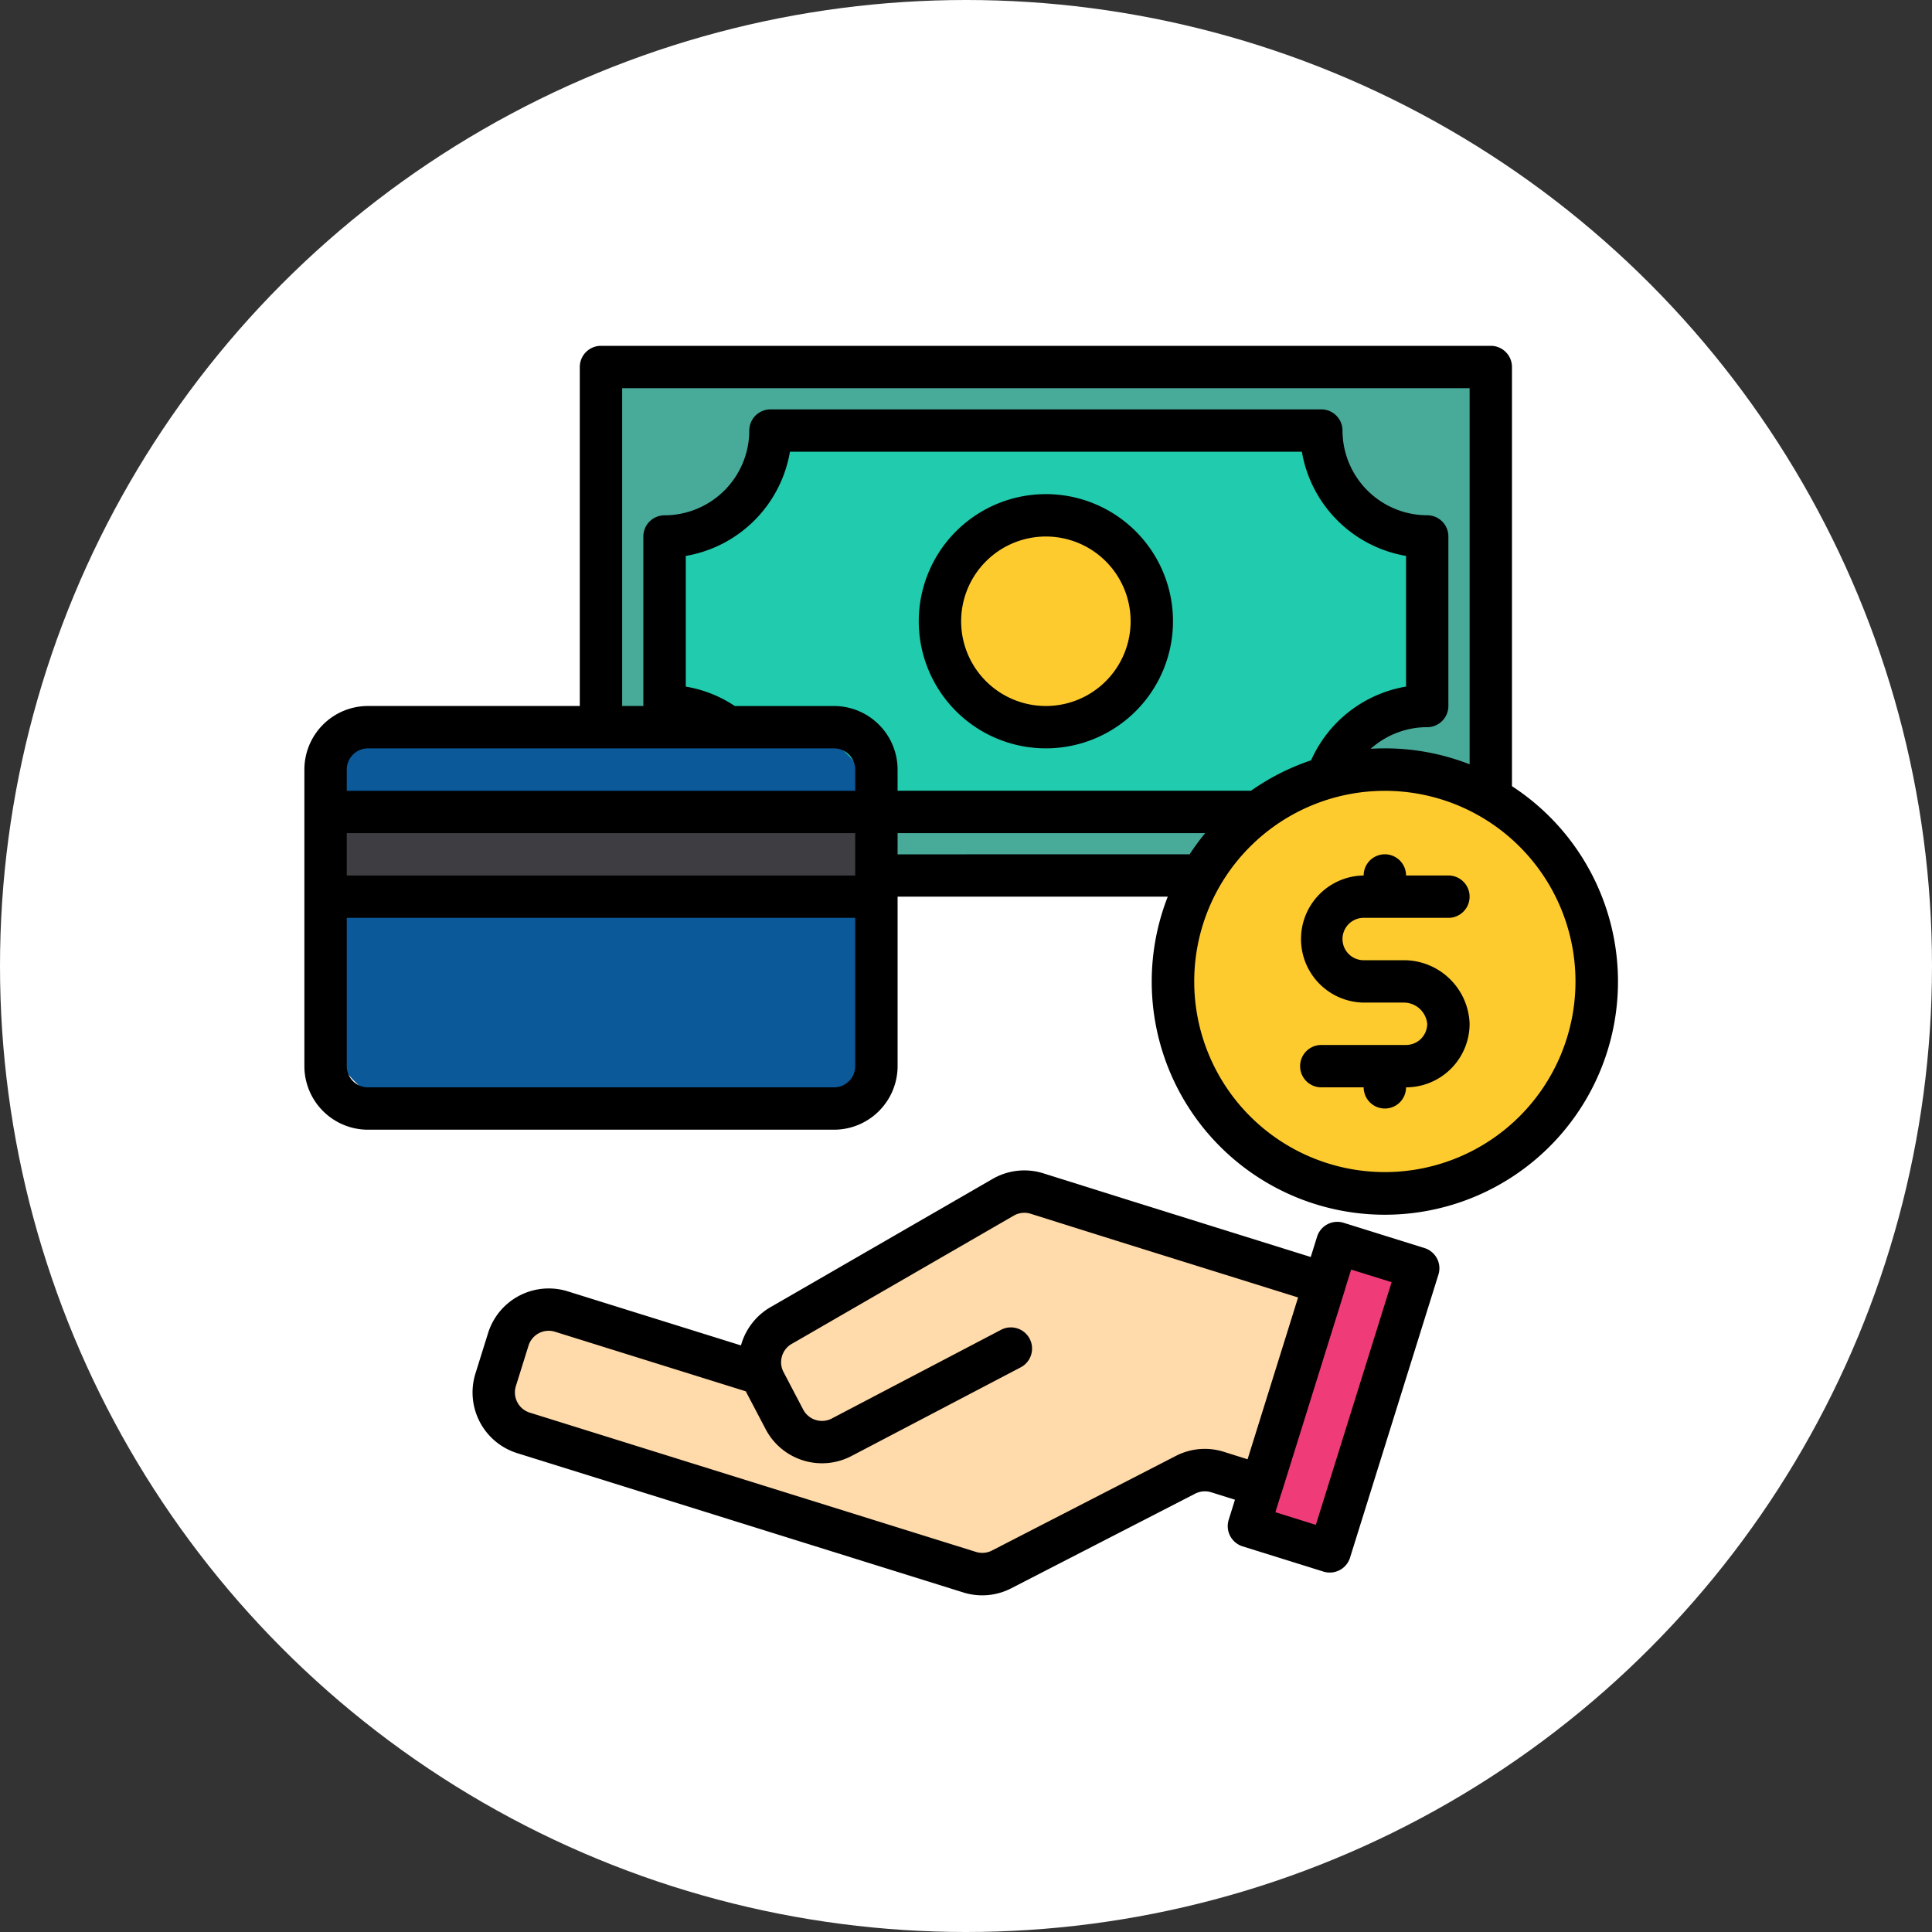 <svg xmlns="http://www.w3.org/2000/svg" width="150" height="150" viewBox="0 0 150 150">
  <rect x="0" y="0" width="150" height="150" fill="#333333" stroke="none"/>
  <g id="Grupo_904375" data-name="Grupo 904375" transform="translate(-725.376 -1332)">
    <g id="Grupo_152410" data-name="Grupo 152410" transform="translate(-1.624 -2120)">
      <g id="Grupo_119596" data-name="Grupo 119596" transform="translate(-0.701 208.372)">
        <circle id="Elipse_5677" data-name="Elipse 5677" cx="75" cy="75" r="75" transform="translate(727.701 3243.628)" fill="#fff"/>
      </g>
    </g>
    <g id="metodo-de-pago" transform="translate(741.008 1342.85)">
      <g id="Grupo_901627" data-name="Grupo 901627" transform="translate(9.645 17.645)">
        <path id="Trazado_629193" data-name="Trazado 629193" d="M120,24h69.084V63.477H120Z" transform="translate(-98.617 -24)" fill="#48ab9a"/>
        <path id="Trazado_629194" data-name="Trazado 629194" d="M203.215,56.224V69.383a8.224,8.224,0,0,0-8.224,8.224H152.224A8.224,8.224,0,0,0,144,69.383V56.224A8.224,8.224,0,0,0,152.224,48h42.767A8.224,8.224,0,0,0,203.215,56.224Z" transform="translate(-117.682 -43.065)" fill="#21cbae"/>
        <circle id="Elipse_6486" data-name="Elipse 6486" cx="8.224" cy="8.224" r="8.224" transform="translate(47.701 11.514)" fill="#fecb2f"/>
        <path id="Trazado_629195" data-name="Trazado 629195" d="M121.681,335.522l6.633,2.086,15.7,4.9-4.9,15.7-3.423-1.069a3.288,3.288,0,0,0-2.486.215l-14.284,7.35a3.293,3.293,0,0,1-2.478.211L81.806,354.1a3.29,3.29,0,0,1-2.159-4.121l.981-3.14a3.29,3.29,0,0,1,4.121-2.159l15.546,4.854a3.291,3.291,0,0,1,1.633-3.835l17.122-9.891A3.282,3.282,0,0,1,121.681,335.522Z" transform="translate(-66.442 -271.35)" fill="#ffdaaa"/>
        <path id="Trazado_629196" data-name="Trazado 629196" d="M0,0H6.579V23.028H0Z" transform="translate(78.59 68.04) rotate(17.33)" fill="#ef3c79"/>
        <rect id="Rectángulo_302948" data-name="Rectángulo 302948" width="42.767" height="29.608" rx="7" transform="translate(0 27.963)" fill="#0b5999"/>
        <path id="Trazado_629197" data-name="Trazado 629197" d="M16,192H58.767v6.579H16Z" transform="translate(-16 -157.458)" fill="#3e3d42"/>
        <circle id="Elipse_6487" data-name="Elipse 6487" cx="16.449" cy="16.449" r="16.449" transform="translate(65.795 31.252)" fill="#fecb2f"/>
      </g>
      <g id="Grupo_901628" data-name="Grupo 901628" transform="translate(8 16)">
        <path id="Trazado_629198" data-name="Trazado 629198" d="M146.37,334.207a1.645,1.645,0,0,0-.968-.806l-6.279-1.962a1.645,1.645,0,0,0-2.06,1.079l-.493,1.577-14.121-4.41-6.633-2.085a4.93,4.93,0,0,0-3.948.434l-17.1,9.875a4.955,4.955,0,0,0-2.434,3.051l-13.457-4.2A4.935,4.935,0,0,0,72.7,340l-.981,3.14a4.936,4.936,0,0,0,3.238,6.183l34.635,10.815a4.911,4.911,0,0,0,3.721-.319l14.286-7.35a1.658,1.658,0,0,1,1.242-.107l1.846.578L130.2,354.5a1.647,1.647,0,0,0,1.079,2.06l6.281,1.961a1.628,1.628,0,0,0,.491.074,1.645,1.645,0,0,0,1.569-1.153l6.865-21.982a1.652,1.652,0,0,0-.113-1.254ZM129.82,349.22a4.9,4.9,0,0,0-3.73.323l-14.277,7.346a1.641,1.641,0,0,1-1.242.1L75.936,346.179a1.645,1.645,0,0,1-1.079-2.06l.981-3.14A1.64,1.64,0,0,1,77.9,339.9l14.81,4.624a.205.205,0,0,1,.014.031l1.528,2.911a4.936,4.936,0,0,0,6.662,2.081l13.112-6.871a1.645,1.645,0,1,0-1.528-2.913l-13.112,6.871a1.648,1.648,0,0,1-2.221-.693l-1.526-2.913a1.714,1.714,0,0,1-.125-.306,1.646,1.646,0,0,1,.818-1.914c.021-.01.039-.023.06-.033l17.123-9.892a1.641,1.641,0,0,1,1.314-.144l6.637,2.087,14.123,4.41L131.666,349.8Zm7.147,5.671-3.14-.981.444-1.425c.018-.045.037-.088.051-.136l4.9-15.7c.014-.047.027-.095.037-.14l.45-1.439,3.14.981Z" transform="translate(-58.437 -263.352)"/>
        <path id="Trazado_629199" data-name="Trazado 629199" d="M249.869,72a9.869,9.869,0,1,0,9.869,9.869A9.869,9.869,0,0,0,249.869,72Zm0,16.449a6.579,6.579,0,1,1,6.579-6.579,6.579,6.579,0,0,1-6.579,6.579Z" transform="translate(-192.299 -60.486)"/>
        <path id="Trazado_629200" data-name="Trazado 629200" d="M388.935,212.935h6.579a1.645,1.645,0,1,0,0-3.29h-3.29a1.645,1.645,0,1,0-3.29,0,4.935,4.935,0,0,0,0,9.869h3.084a1.827,1.827,0,0,1,1.85,1.645,1.647,1.647,0,0,1-1.645,1.645h-6.579a1.645,1.645,0,0,0,0,3.29h3.29a1.645,1.645,0,0,0,3.29,0,4.94,4.94,0,0,0,4.935-4.935,5.108,5.108,0,0,0-5.14-4.935h-3.084a1.645,1.645,0,0,1,0-3.29Z" transform="translate(-306.691 -168.523)"/>
        <path id="Trazado_629201" data-name="Trazado 629201" d="M101.757,50.189V17.645A1.645,1.645,0,0,0,100.112,16H31.028a1.645,1.645,0,0,0-1.645,1.645V43.963H12.935A4.941,4.941,0,0,0,8,48.9V71.925a4.941,4.941,0,0,0,4.935,4.935H49.122a4.941,4.941,0,0,0,4.935-4.935V58.767H75.032a18.1,18.1,0,1,0,26.725-8.578ZM32.673,19.29H98.468v29.2a18.032,18.032,0,0,0-6.579-1.238c-.368,0-.734.012-1.1.035a6.578,6.578,0,0,1,4.386-1.68,1.645,1.645,0,0,0,1.645-1.645V30.8a1.645,1.645,0,0,0-1.645-1.645A6.588,6.588,0,0,1,88.6,22.579a1.645,1.645,0,0,0-1.645-1.645H44.187a1.645,1.645,0,0,0-1.645,1.645,6.588,6.588,0,0,1-6.579,6.579A1.645,1.645,0,0,0,34.318,30.8V43.963H32.673ZM50.767,71.925a1.647,1.647,0,0,1-1.645,1.645H12.935a1.647,1.647,0,0,1-1.645-1.645V60.411H50.767Zm0-14.8H11.29v-3.29H50.767Zm0-6.579H11.29V48.9a1.647,1.647,0,0,1,1.645-1.645H49.122A1.647,1.647,0,0,1,50.767,48.9Zm-1.645-6.579h-7.7a9.76,9.76,0,0,0-3.81-1.509V32.311a9.893,9.893,0,0,0,8.087-8.087H85.446a9.893,9.893,0,0,0,8.087,8.087V42.456a9.869,9.869,0,0,0-7.373,5.726,18.061,18.061,0,0,0-4.663,2.36H54.056V48.9a4.941,4.941,0,0,0-4.935-4.935Zm4.935,11.514V53.832H77.942a18.3,18.3,0,0,0-1.211,1.645ZM91.888,80.15a14.8,14.8,0,1,1,14.8-14.8A14.8,14.8,0,0,1,91.888,80.15Z" transform="translate(-8 -16)"/>
      </g>
    </g>
  </g>
</svg>
